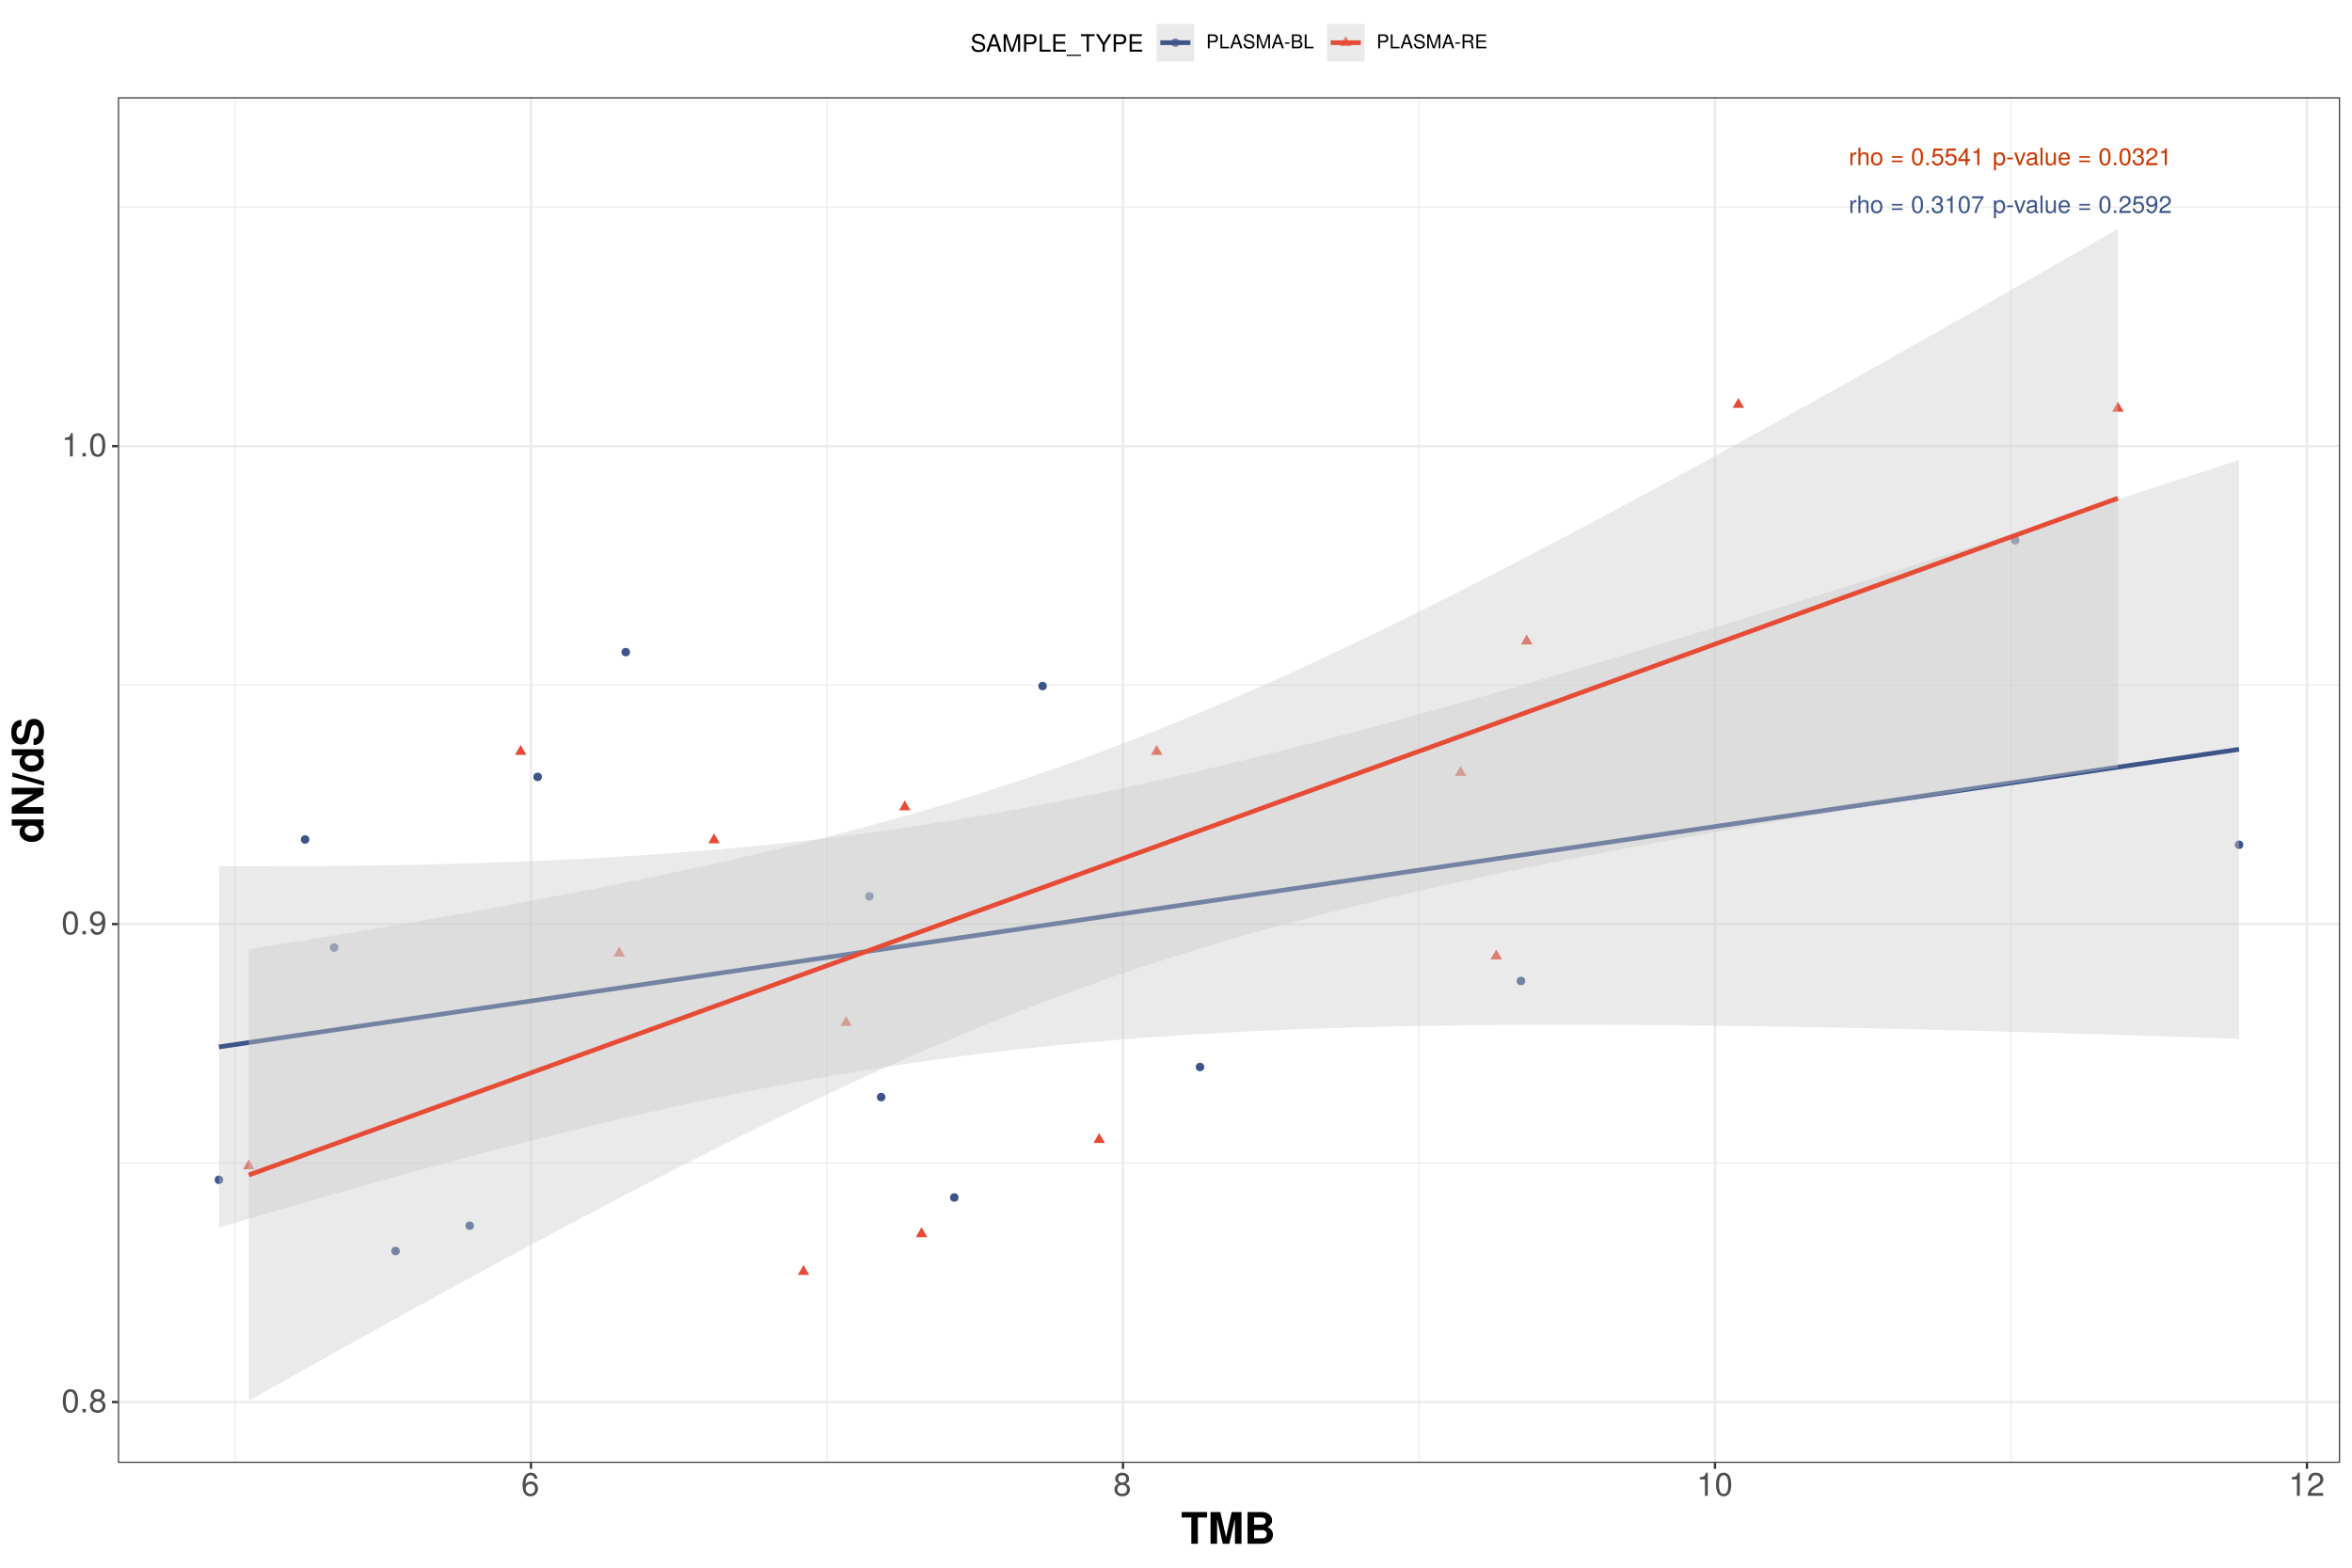 <?xml version="1.0" encoding="UTF-8"?>
<svg xmlns="http://www.w3.org/2000/svg" xmlns:xlink="http://www.w3.org/1999/xlink" width="1080pt" height="720pt" viewBox="0 0 1080 720" version="1.1">
<defs>
<g>
<symbol overflow="visible" id="glyph0-0">
<path style="stroke:none;" d=""/>
</symbol>
<symbol overflow="visible" id="glyph0-1">
<path style="stroke:none;" d="M 3.547 -4.984 L 3.547 -5.922 C 3.391 -5.938 3.312 -5.953 3.188 -5.953 C 2.594 -5.953 2.141 -5.594 1.609 -4.734 L 1.609 -5.781 L 0.766 -5.781 L 0.766 0 L 1.688 0 L 1.688 -3 C 1.688 -4.312 2.125 -4.953 3.547 -4.984 Z M 3.547 -4.984 "/>
</symbol>
<symbol overflow="visible" id="glyph0-2">
<path style="stroke:none;" d="M 5.375 0 L 5.375 -4.375 C 5.375 -5.344 4.672 -5.953 3.547 -5.953 C 2.734 -5.953 2.234 -5.703 1.688 -5 L 1.688 -8.047 L 0.766 -8.047 L 0.766 0 L 1.688 0 L 1.688 -3.188 C 1.688 -4.375 2.312 -5.141 3.266 -5.141 C 3.906 -5.141 4.453 -4.766 4.453 -4.016 L 4.453 0 Z M 5.375 0 "/>
</symbol>
<symbol overflow="visible" id="glyph0-3">
<path style="stroke:none;" d="M 5.641 -2.844 C 5.641 -4.844 4.672 -5.953 3 -5.953 C 1.375 -5.953 0.391 -4.844 0.391 -2.891 C 0.391 -0.953 1.375 0.172 3.016 0.172 C 4.641 0.172 5.641 -0.953 5.641 -2.844 Z M 4.672 -2.859 C 4.672 -1.5 4.031 -0.688 3.016 -0.688 C 1.984 -0.688 1.359 -1.484 1.359 -2.891 C 1.359 -4.281 1.984 -5.109 3.016 -5.109 C 4.047 -5.109 4.672 -4.297 4.672 -2.859 Z M 4.672 -2.859 "/>
</symbol>
<symbol overflow="visible" id="glyph0-4">
<path style="stroke:none;" d=""/>
</symbol>
<symbol overflow="visible" id="glyph0-5">
<path style="stroke:none;" d="M 5.703 -3.391 L 5.703 -4.141 L 0.75 -4.141 L 0.75 -3.391 Z M 5.703 -1.375 L 5.703 -2.125 L 0.75 -2.125 L 0.75 -1.375 Z M 5.703 -1.375 "/>
</symbol>
<symbol overflow="visible" id="glyph0-6">
<path style="stroke:none;" d="M 5.594 -3.766 C 5.594 -6.484 4.734 -7.828 3.031 -7.828 C 1.344 -7.828 0.469 -6.469 0.469 -3.828 C 0.469 -1.188 1.359 0.172 3.031 0.172 C 4.688 0.172 5.594 -1.188 5.594 -3.766 Z M 4.609 -3.859 C 4.609 -1.641 4.094 -0.641 3.016 -0.641 C 1.984 -0.641 1.469 -1.672 1.469 -3.828 C 1.469 -5.969 1.984 -6.969 3.031 -6.969 C 4.094 -6.969 4.609 -5.953 4.609 -3.859 Z M 4.609 -3.859 "/>
</symbol>
<symbol overflow="visible" id="glyph0-7">
<path style="stroke:none;" d="M 2.109 0 L 2.109 -1.156 L 0.969 -1.156 L 0.969 0 Z M 2.109 0 "/>
</symbol>
<symbol overflow="visible" id="glyph0-8">
<path style="stroke:none;" d="M 5.672 -2.594 C 5.672 -4.141 4.641 -5.156 3.141 -5.156 C 2.578 -5.156 2.141 -5.016 1.688 -4.688 L 2 -6.703 L 5.266 -6.703 L 5.266 -7.672 L 1.219 -7.672 L 0.625 -3.562 L 1.531 -3.562 C 1.984 -4.109 2.359 -4.297 2.953 -4.297 C 4.016 -4.297 4.672 -3.625 4.672 -2.469 C 4.672 -1.344 4.016 -0.703 2.953 -0.703 C 2.109 -0.703 1.594 -1.125 1.359 -2.016 L 0.391 -2.016 C 0.703 -0.453 1.594 0.172 2.984 0.172 C 4.562 0.172 5.672 -0.938 5.672 -2.594 Z M 5.672 -2.594 "/>
</symbol>
<symbol overflow="visible" id="glyph0-9">
<path style="stroke:none;" d="M 5.75 -1.875 L 5.75 -2.75 L 4.578 -2.75 L 4.578 -7.828 L 3.859 -7.828 L 0.312 -2.906 L 0.312 -1.875 L 3.609 -1.875 L 3.609 0 L 4.578 0 L 4.578 -1.875 Z M 3.609 -2.75 L 1.156 -2.75 L 3.609 -6.172 Z M 3.609 -2.75 "/>
</symbol>
<symbol overflow="visible" id="glyph0-10">
<path style="stroke:none;" d="M 3.828 0 L 3.828 -7.828 L 3.188 -7.828 C 2.844 -6.625 2.625 -6.469 1.125 -6.281 L 1.125 -5.578 L 2.859 -5.578 L 2.859 0 Z M 3.828 0 "/>
</symbol>
<symbol overflow="visible" id="glyph0-11">
<path style="stroke:none;" d="M 5.781 -2.844 C 5.781 -4.781 4.828 -5.953 3.297 -5.953 C 2.5 -5.953 1.875 -5.594 1.453 -4.922 L 1.453 -5.781 L 0.609 -5.781 L 0.609 2.406 L 1.531 2.406 L 1.531 -0.703 C 2.016 -0.094 2.547 0.172 3.297 0.172 C 4.797 0.172 5.781 -1 5.781 -2.844 Z M 4.812 -2.859 C 4.812 -1.547 4.141 -0.703 3.141 -0.703 C 2.172 -0.703 1.531 -1.484 1.531 -2.844 C 1.531 -4.203 2.172 -5.094 3.141 -5.094 C 4.156 -5.094 4.812 -4.234 4.812 -2.859 Z M 4.812 -2.859 "/>
</symbol>
<symbol overflow="visible" id="glyph0-12">
<path style="stroke:none;" d="M 3.141 -2.656 L 3.141 -3.453 L 0.516 -3.453 L 0.516 -2.656 Z M 3.141 -2.656 "/>
</symbol>
<symbol overflow="visible" id="glyph0-13">
<path style="stroke:none;" d="M 5.375 -5.781 L 4.328 -5.781 L 2.703 -1.094 L 1.156 -5.781 L 0.109 -5.781 L 2.141 0 L 3.141 0 Z M 5.375 -5.781 "/>
</symbol>
<symbol overflow="visible" id="glyph0-14">
<path style="stroke:none;" d="M 5.906 -0.016 L 5.906 -0.719 C 5.812 -0.703 5.766 -0.703 5.719 -0.703 C 5.391 -0.703 5.219 -0.859 5.219 -1.156 L 5.219 -4.375 C 5.219 -5.406 4.469 -5.953 3.031 -5.953 C 1.641 -5.953 0.766 -5.406 0.719 -4.078 L 1.641 -4.078 C 1.719 -4.781 2.141 -5.109 3 -5.109 C 3.828 -5.109 4.297 -4.797 4.297 -4.234 L 4.297 -4 C 4.297 -3.609 4.062 -3.453 3.344 -3.359 C 2.031 -3.188 1.828 -3.141 1.484 -3 C 0.812 -2.734 0.469 -2.203 0.469 -1.5 C 0.469 -0.453 1.188 0.172 2.359 0.172 C 3.109 0.172 3.828 -0.141 4.328 -0.688 C 4.438 -0.25 4.828 0.078 5.281 0.078 C 5.469 0.078 5.609 0.062 5.906 -0.016 Z M 4.297 -2 C 4.297 -1.172 3.453 -0.641 2.562 -0.641 C 1.844 -0.641 1.422 -0.891 1.422 -1.531 C 1.422 -2.125 1.828 -2.391 2.812 -2.547 C 3.797 -2.672 3.984 -2.719 4.297 -2.859 Z M 4.297 -2 "/>
</symbol>
<symbol overflow="visible" id="glyph0-15">
<path style="stroke:none;" d="M 1.672 0 L 1.672 -8.047 L 0.75 -8.047 L 0.75 0 Z M 1.672 0 "/>
</symbol>
<symbol overflow="visible" id="glyph0-16">
<path style="stroke:none;" d="M 5.328 0 L 5.328 -5.781 L 4.406 -5.781 L 4.406 -2.594 C 4.406 -1.406 3.797 -0.641 2.828 -0.641 C 2.094 -0.641 1.641 -1.078 1.641 -1.781 L 1.641 -5.781 L 0.719 -5.781 L 0.719 -1.406 C 0.719 -0.453 1.438 0.172 2.562 0.172 C 3.406 0.172 3.953 -0.125 4.5 -0.891 L 4.5 0 Z M 5.328 0 "/>
</symbol>
<symbol overflow="visible" id="glyph0-17">
<path style="stroke:none;" d="M 5.672 -2.625 C 5.672 -3.469 5.594 -4 5.438 -4.438 C 5.062 -5.375 4.172 -5.953 3.094 -5.953 C 1.484 -5.953 0.438 -4.766 0.438 -2.859 C 0.438 -0.969 1.453 0.172 3.078 0.172 C 4.391 0.172 5.312 -0.578 5.547 -1.75 L 4.625 -1.75 C 4.359 -1 3.844 -0.688 3.109 -0.688 C 2.141 -0.688 1.422 -1.297 1.406 -2.625 Z M 4.688 -3.453 C 4.688 -3.453 4.688 -3.406 4.672 -3.375 L 1.422 -3.375 C 1.5 -4.406 2.156 -5.109 3.078 -5.109 C 3.984 -5.109 4.688 -4.359 4.688 -3.453 Z M 4.688 -3.453 "/>
</symbol>
<symbol overflow="visible" id="glyph0-18">
<path style="stroke:none;" d="M 5.594 -2.281 C 5.594 -3.219 5.203 -3.781 4.266 -4.094 C 5 -4.391 5.359 -4.891 5.359 -5.672 C 5.359 -7.031 4.469 -7.828 2.969 -7.828 C 1.391 -7.828 0.547 -6.969 0.516 -5.297 L 1.484 -5.297 C 1.516 -6.469 1.984 -6.984 2.984 -6.984 C 3.844 -6.984 4.359 -6.469 4.359 -5.641 C 4.359 -4.812 4 -4.469 2.438 -4.469 L 2.438 -3.641 L 2.969 -3.641 C 4.047 -3.641 4.594 -3.141 4.594 -2.266 C 4.594 -1.281 3.984 -0.703 2.969 -0.703 C 1.906 -0.703 1.391 -1.219 1.328 -2.359 L 0.359 -2.359 C 0.469 -0.625 1.344 0.172 2.938 0.172 C 4.547 0.172 5.594 -0.797 5.594 -2.281 Z M 5.594 -2.281 "/>
</symbol>
<symbol overflow="visible" id="glyph0-19">
<path style="stroke:none;" d="M 5.641 -5.531 C 5.641 -6.859 4.625 -7.828 3.141 -7.828 C 1.531 -7.828 0.609 -7.016 0.547 -5.109 L 1.531 -5.109 C 1.609 -6.422 2.141 -6.984 3.109 -6.984 C 3.984 -6.984 4.656 -6.359 4.656 -5.516 C 4.656 -4.891 4.281 -4.359 3.594 -3.969 L 2.578 -3.391 C 0.938 -2.469 0.469 -1.719 0.375 0 L 5.594 0 L 5.594 -0.969 L 1.469 -0.969 C 1.562 -1.609 1.922 -2.016 2.891 -2.578 L 3.984 -3.172 C 5.078 -3.75 5.641 -4.578 5.641 -5.531 Z M 5.641 -5.531 "/>
</symbol>
<symbol overflow="visible" id="glyph0-20">
<path style="stroke:none;" d="M 5.75 -6.844 L 5.75 -7.672 L 0.516 -7.672 L 0.516 -6.703 L 4.734 -6.703 C 3.188 -4.734 2.078 -2.453 1.531 0 L 2.562 0 C 3 -2.531 4.094 -4.891 5.75 -6.844 Z M 5.75 -6.844 "/>
</symbol>
<symbol overflow="visible" id="glyph0-21">
<path style="stroke:none;" d="M 5.625 -4.094 C 5.625 -6.547 4.766 -7.828 2.984 -7.828 C 1.484 -7.828 0.422 -6.766 0.422 -5.234 C 0.422 -3.781 1.406 -2.797 2.828 -2.797 C 3.562 -2.797 4.109 -3.062 4.625 -3.672 C 4.609 -1.75 3.984 -0.703 2.875 -0.703 C 2.188 -0.703 1.719 -1.125 1.562 -1.875 L 0.578 -1.875 C 0.766 -0.594 1.609 0.172 2.812 0.172 C 4.641 0.172 5.625 -1.391 5.625 -4.094 Z M 4.562 -5.266 C 4.562 -4.297 3.891 -3.656 2.938 -3.656 C 2 -3.656 1.406 -4.266 1.406 -5.312 C 1.406 -6.312 2.078 -6.984 2.969 -6.984 C 3.875 -6.984 4.562 -6.281 4.562 -5.266 Z M 4.562 -5.266 "/>
</symbol>
<symbol overflow="visible" id="glyph1-0">
<path style="stroke:none;" d=""/>
</symbol>
<symbol overflow="visible" id="glyph1-1">
<path style="stroke:none;" d="M 7.609 -5.109 C 7.609 -8.812 6.438 -10.641 4.125 -10.641 C 1.828 -10.641 0.641 -8.781 0.641 -5.203 C 0.641 -1.625 1.844 0.219 4.125 0.219 C 6.375 0.219 7.609 -1.625 7.609 -5.109 Z M 6.25 -5.234 C 6.25 -2.219 5.562 -0.875 4.094 -0.875 C 2.703 -0.875 2 -2.281 2 -5.188 C 2 -8.094 2.703 -9.469 4.125 -9.469 C 5.547 -9.469 6.25 -8.078 6.25 -5.234 Z M 6.25 -5.234 "/>
</symbol>
<symbol overflow="visible" id="glyph1-2">
<path style="stroke:none;" d="M 2.859 0 L 2.859 -1.562 L 1.312 -1.562 L 1.312 0 Z M 2.859 0 "/>
</symbol>
<symbol overflow="visible" id="glyph1-3">
<path style="stroke:none;" d="M 7.688 -3 C 7.688 -4.188 7.094 -5.016 5.859 -5.594 C 6.953 -6.25 7.312 -6.797 7.312 -7.797 C 7.312 -9.469 6.016 -10.641 4.125 -10.641 C 2.25 -10.641 0.938 -9.469 0.938 -7.797 C 0.938 -6.812 1.297 -6.266 2.375 -5.594 C 1.156 -5.016 0.562 -4.188 0.562 -3.016 C 0.562 -1.062 2.031 0.219 4.125 0.219 C 6.219 0.219 7.688 -1.062 7.688 -3 Z M 5.969 -7.766 C 5.969 -6.781 5.234 -6.125 4.125 -6.125 C 3.016 -6.125 2.281 -6.781 2.281 -7.781 C 2.281 -8.812 3.016 -9.469 4.125 -9.469 C 5.25 -9.469 5.969 -8.812 5.969 -7.766 Z M 6.344 -2.984 C 6.344 -1.719 5.438 -0.938 4.094 -0.938 C 2.812 -0.938 1.906 -1.734 1.906 -2.984 C 1.906 -4.234 2.812 -5.016 4.125 -5.016 C 5.438 -5.016 6.344 -4.234 6.344 -2.984 Z M 6.344 -2.984 "/>
</symbol>
<symbol overflow="visible" id="glyph1-4">
<path style="stroke:none;" d="M 7.641 -5.562 C 7.641 -8.891 6.484 -10.641 4.047 -10.641 C 2.031 -10.641 0.562 -9.188 0.562 -7.109 C 0.562 -5.125 1.922 -3.797 3.844 -3.797 C 4.844 -3.797 5.578 -4.156 6.266 -4.984 C 6.25 -2.391 5.422 -0.938 3.906 -0.938 C 2.969 -0.938 2.328 -1.531 2.109 -2.547 L 0.797 -2.547 C 1.047 -0.812 2.188 0.219 3.812 0.219 C 6.297 0.219 7.641 -1.891 7.641 -5.562 Z M 6.188 -7.141 C 6.188 -5.828 5.281 -4.969 3.984 -4.969 C 2.719 -4.969 1.922 -5.797 1.922 -7.219 C 1.922 -8.562 2.812 -9.484 4.031 -9.484 C 5.266 -9.484 6.188 -8.516 6.188 -7.141 Z M 6.188 -7.141 "/>
</symbol>
<symbol overflow="visible" id="glyph1-5">
<path style="stroke:none;" d="M 5.203 0 L 5.203 -10.641 L 4.328 -10.641 C 3.875 -9 3.562 -8.781 1.531 -8.516 L 1.531 -7.578 L 3.891 -7.578 L 3.891 0 Z M 5.203 0 "/>
</symbol>
<symbol overflow="visible" id="glyph1-6">
<path style="stroke:none;" d="M 7.688 -3.297 C 7.688 -5.281 6.344 -6.609 4.438 -6.609 C 3.391 -6.609 2.562 -6.203 2 -5.438 C 2.016 -8.031 2.844 -9.469 4.359 -9.469 C 5.297 -9.469 5.938 -8.875 6.156 -7.859 L 7.469 -7.859 C 7.219 -9.594 6.078 -10.641 4.453 -10.641 C 1.984 -10.641 0.641 -8.547 0.641 -4.844 C 0.641 -1.531 1.781 0.219 4.219 0.219 C 6.234 0.219 7.688 -1.219 7.688 -3.297 Z M 6.344 -3.188 C 6.344 -1.859 5.438 -0.938 4.234 -0.938 C 3 -0.938 2.062 -1.906 2.062 -3.266 C 2.062 -4.594 2.969 -5.438 4.281 -5.438 C 5.547 -5.438 6.344 -4.625 6.344 -3.188 Z M 6.344 -3.188 "/>
</symbol>
<symbol overflow="visible" id="glyph1-7">
<path style="stroke:none;" d="M 7.672 -7.516 C 7.672 -9.312 6.266 -10.641 4.266 -10.641 C 2.078 -10.641 0.828 -9.531 0.75 -6.938 L 2.062 -6.938 C 2.172 -8.734 2.906 -9.484 4.219 -9.484 C 5.422 -9.484 6.312 -8.625 6.312 -7.484 C 6.312 -6.641 5.812 -5.922 4.875 -5.391 L 3.5 -4.609 C 1.281 -3.344 0.625 -2.344 0.516 0 L 7.594 0 L 7.594 -1.312 L 2 -1.312 C 2.125 -2.172 2.609 -2.734 3.922 -3.5 L 5.422 -4.312 C 6.906 -5.094 7.672 -6.203 7.672 -7.516 Z M 7.672 -7.516 "/>
</symbol>
<symbol overflow="visible" id="glyph2-0">
<path style="stroke:none;" d=""/>
</symbol>
<symbol overflow="visible" id="glyph2-1">
<path style="stroke:none;" d="M 11.953 -12.078 L 11.953 -14.578 L 0.281 -14.578 L 0.281 -12.078 L 4.703 -12.078 L 4.703 0 L 7.703 0 L 7.703 -12.078 Z M 11.953 -12.078 "/>
</symbol>
<symbol overflow="visible" id="glyph2-2">
<path style="stroke:none;" d="M 15.516 0 L 15.516 -14.578 L 11 -14.578 L 8.438 -2.984 L 5.797 -14.578 L 1.312 -14.578 L 1.312 0 L 4.312 0 L 4.312 -11.359 L 6.938 0 L 9.938 0 L 12.516 -11.359 L 12.516 0 Z M 15.516 0 "/>
</symbol>
<symbol overflow="visible" id="glyph2-3">
<path style="stroke:none;" d="M 13.312 -4.203 C 13.312 -5.641 12.547 -6.781 10.906 -7.734 C 12.344 -8.656 12.906 -9.5 12.906 -10.734 C 12.906 -12.797 11.188 -14.578 8.141 -14.578 L 1.641 -14.578 L 1.641 0 L 8.203 0 C 11.594 0 13.312 -1.797 13.312 -4.203 Z M 10.016 -10.422 C 10.016 -9.359 9.281 -8.781 7.906 -8.781 L 4.641 -8.781 L 4.641 -12.078 L 7.906 -12.078 C 9.281 -12.078 10.016 -11.5 10.016 -10.422 Z M 10.438 -4.375 C 10.438 -3.156 9.688 -2.5 8.219 -2.5 L 4.641 -2.5 L 4.641 -6.281 L 8.219 -6.281 C 9.688 -6.281 10.438 -5.625 10.438 -4.375 Z M 10.438 -4.375 "/>
</symbol>
<symbol overflow="visible" id="glyph3-0">
<path style="stroke:none;" d=""/>
</symbol>
<symbol overflow="visible" id="glyph3-1">
<path style="stroke:none;" d="M 0 -10.906 L -14.578 -10.906 L -14.578 -8.094 L -9.406 -8.094 C -10.484 -7.406 -10.984 -6.453 -10.984 -5.125 C -10.984 -2.547 -8.641 -0.578 -5.375 -0.578 C -2.312 -0.578 0.188 -2.266 0.188 -5.125 C 0.188 -6.453 -0.312 -7.406 -1.234 -8.094 L 0 -8.094 Z M -5.344 -8.094 C -3.375 -8.094 -2.156 -7.141 -2.156 -5.734 C -2.156 -4.344 -3.406 -3.375 -5.375 -3.375 C -7.375 -3.375 -8.641 -4.344 -8.641 -5.734 C -8.641 -7.156 -7.406 -8.094 -5.344 -8.094 Z M -5.344 -8.094 "/>
</symbol>
<symbol overflow="visible" id="glyph3-2">
<path style="stroke:none;" d="M 0 -13.219 L -14.578 -13.219 L -14.578 -10.219 L -4.656 -10.219 L -14.578 -4.438 L -14.578 -1.359 L 0 -1.359 L 0 -4.359 L -10.078 -4.359 L 0 -10.219 Z M 0 -13.219 "/>
</symbol>
<symbol overflow="visible" id="glyph3-3">
<path style="stroke:none;" d="M -14.281 -5.812 L -14.281 -3.875 L 0.281 0.234 L 0.281 -1.703 Z M -14.281 -5.812 "/>
</symbol>
<symbol overflow="visible" id="glyph3-4">
<path style="stroke:none;" d="M -4.375 -12.656 C -6.688 -12.656 -7.766 -11.5 -8.281 -8.797 L -8.719 -6.516 C -9.141 -4.375 -9.562 -3.766 -10.625 -3.766 C -11.719 -3.766 -12.422 -4.734 -12.422 -6.281 C -12.422 -8.188 -11.625 -9.344 -10.141 -9.344 L -10.141 -12.141 C -13.219 -12.141 -14.812 -9.984 -14.812 -6.422 C -14.812 -2.922 -13.188 -0.906 -10.344 -0.906 C -8.062 -0.906 -7 -2.047 -6.422 -5 L -6.016 -7.047 C -5.625 -9.047 -5.203 -9.781 -4.016 -9.781 C -2.797 -9.781 -2.156 -8.656 -2.156 -6.844 C -2.156 -4.797 -3.016 -3.562 -4.578 -3.562 L -4.578 -0.641 C -1.453 -0.641 0.234 -2.953 0.234 -6.688 C 0.234 -10.438 -1.422 -12.656 -4.375 -12.656 Z M -4.375 -12.656 "/>
</symbol>
<symbol overflow="visible" id="glyph4-0">
<path style="stroke:none;" d=""/>
</symbol>
<symbol overflow="visible" id="glyph4-1">
<path style="stroke:none;" d="M 6.828 -2.203 C 6.828 -3.188 6.219 -3.922 5.125 -4.219 L 3.109 -4.75 C 2.141 -5 1.797 -5.328 1.797 -5.938 C 1.797 -6.75 2.516 -7.359 3.594 -7.359 C 4.859 -7.359 5.594 -6.781 5.594 -5.734 L 6.562 -5.734 C 6.562 -7.297 5.469 -8.219 3.625 -8.219 C 1.859 -8.219 0.766 -7.25 0.766 -5.797 C 0.766 -4.812 1.281 -4.203 2.344 -3.922 L 4.328 -3.406 C 5.344 -3.141 5.812 -2.734 5.812 -2.094 C 5.812 -1.219 5.141 -0.703 3.766 -0.703 C 2.25 -0.703 1.5 -1.469 1.5 -2.609 L 0.531 -2.609 C 0.531 -0.719 1.797 0.203 3.703 0.203 C 5.734 0.203 6.828 -0.766 6.828 -2.203 Z M 6.828 -2.203 "/>
</symbol>
<symbol overflow="visible" id="glyph4-2">
<path style="stroke:none;" d="M 7.188 0 L 4.359 -8.016 L 3.047 -8.016 L 0.188 0 L 1.281 0 L 2.125 -2.406 L 5.219 -2.406 L 6.031 0 Z M 4.922 -3.266 L 2.375 -3.266 L 3.703 -6.922 Z M 4.922 -3.266 "/>
</symbol>
<symbol overflow="visible" id="glyph4-3">
<path style="stroke:none;" d="M 8.375 0 L 8.375 -8.016 L 6.953 -8.016 L 4.625 -1.031 L 2.25 -8.016 L 0.828 -8.016 L 0.828 0 L 1.797 0 L 1.797 -6.719 L 4.062 0 L 5.141 0 L 7.406 -6.719 L 7.406 0 Z M 8.375 0 "/>
</symbol>
<symbol overflow="visible" id="glyph4-4">
<path style="stroke:none;" d="M 6.781 -5.672 C 6.781 -7.172 5.891 -8.016 4.312 -8.016 L 1 -8.016 L 1 0 L 2.031 0 L 2.031 -3.406 L 4.547 -3.406 C 5.859 -3.406 6.781 -4.328 6.781 -5.672 Z M 5.719 -5.703 C 5.719 -4.828 5.141 -4.297 4.156 -4.297 L 2.031 -4.297 L 2.031 -7.109 L 4.156 -7.109 C 5.141 -7.109 5.719 -6.594 5.719 -5.703 Z M 5.719 -5.703 "/>
</symbol>
<symbol overflow="visible" id="glyph4-5">
<path style="stroke:none;" d="M 5.859 0 L 5.859 -0.906 L 1.906 -0.906 L 1.906 -8.016 L 0.875 -8.016 L 0.875 0 Z M 5.859 0 "/>
</symbol>
<symbol overflow="visible" id="glyph4-6">
<path style="stroke:none;" d="M 6.75 0 L 6.75 -0.906 L 2.016 -0.906 L 2.016 -3.656 L 6.375 -3.656 L 6.375 -4.547 L 2.016 -4.547 L 2.016 -7.109 L 6.547 -7.109 L 6.547 -8.016 L 0.984 -8.016 L 0.984 0 Z M 6.75 0 "/>
</symbol>
<symbol overflow="visible" id="glyph4-7">
<path style="stroke:none;" d="M 6.359 1.953 L 6.359 1.391 L -0.234 1.391 L -0.234 1.953 Z M 6.359 1.953 "/>
</symbol>
<symbol overflow="visible" id="glyph4-8">
<path style="stroke:none;" d="M 6.516 -7.109 L 6.516 -8.016 L 0.234 -8.016 L 0.234 -7.109 L 2.875 -7.109 L 2.875 0 L 3.891 0 L 3.891 -7.109 Z M 6.516 -7.109 "/>
</symbol>
<symbol overflow="visible" id="glyph4-9">
<path style="stroke:none;" d="M 7.266 -8.016 L 6.047 -8.016 L 3.766 -4.109 L 1.406 -8.016 L 0.141 -8.016 L 3.234 -3.141 L 3.234 0 L 4.25 0 L 4.25 -3.141 Z M 7.266 -8.016 "/>
</symbol>
<symbol overflow="visible" id="glyph5-0">
<path style="stroke:none;" d=""/>
</symbol>
<symbol overflow="visible" id="glyph5-1">
<path style="stroke:none;" d="M 5.422 -4.531 C 5.422 -5.734 4.719 -6.406 3.453 -6.406 L 0.797 -6.406 L 0.797 0 L 1.625 0 L 1.625 -2.719 L 3.641 -2.719 C 4.688 -2.719 5.422 -3.469 5.422 -4.531 Z M 4.578 -4.562 C 4.578 -3.859 4.109 -3.438 3.328 -3.438 L 1.625 -3.438 L 1.625 -5.688 L 3.328 -5.688 C 4.109 -5.688 4.578 -5.266 4.578 -4.562 Z M 4.578 -4.562 "/>
</symbol>
<symbol overflow="visible" id="glyph5-2">
<path style="stroke:none;" d="M 4.688 0 L 4.688 -0.719 L 1.516 -0.719 L 1.516 -6.406 L 0.703 -6.406 L 0.703 0 Z M 4.688 0 "/>
</symbol>
<symbol overflow="visible" id="glyph5-3">
<path style="stroke:none;" d="M 5.75 0 L 3.5 -6.406 L 2.438 -6.406 L 0.156 0 L 1.016 0 L 1.703 -1.922 L 4.172 -1.922 L 4.828 0 Z M 3.938 -2.609 L 1.906 -2.609 L 2.953 -5.531 Z M 3.938 -2.609 "/>
</symbol>
<symbol overflow="visible" id="glyph5-4">
<path style="stroke:none;" d="M 5.469 -1.766 C 5.469 -2.547 4.969 -3.125 4.094 -3.375 L 2.484 -3.797 C 1.719 -4 1.438 -4.25 1.438 -4.75 C 1.438 -5.406 2 -5.891 2.875 -5.891 C 3.891 -5.891 4.469 -5.422 4.469 -4.578 L 5.25 -4.578 C 5.25 -5.844 4.375 -6.578 2.891 -6.578 C 1.484 -6.578 0.609 -5.797 0.609 -4.641 C 0.609 -3.859 1.031 -3.359 1.875 -3.141 L 3.469 -2.719 C 4.281 -2.5 4.641 -2.188 4.641 -1.688 C 4.641 -0.969 4.109 -0.562 3.016 -0.562 C 1.797 -0.562 1.203 -1.172 1.203 -2.078 L 0.422 -2.078 C 0.422 -0.578 1.438 0.156 2.953 0.156 C 4.578 0.156 5.469 -0.609 5.469 -1.766 Z M 5.469 -1.766 "/>
</symbol>
<symbol overflow="visible" id="glyph5-5">
<path style="stroke:none;" d="M 6.688 0 L 6.688 -6.406 L 5.562 -6.406 L 3.688 -0.828 L 1.797 -6.406 L 0.656 -6.406 L 0.656 0 L 1.438 0 L 1.438 -5.375 L 3.25 0 L 4.109 0 L 5.922 -5.375 L 5.922 0 Z M 6.688 0 "/>
</symbol>
<symbol overflow="visible" id="glyph5-6">
<path style="stroke:none;" d="M 2.5 -2.109 L 2.5 -2.75 L 0.406 -2.75 L 0.406 -2.109 Z M 2.5 -2.109 "/>
</symbol>
<symbol overflow="visible" id="glyph5-7">
<path style="stroke:none;" d="M 5.484 -1.828 C 5.484 -2.609 5.125 -3.062 4.312 -3.391 C 4.891 -3.656 5.203 -4.141 5.203 -4.781 C 5.203 -5.719 4.516 -6.406 3.297 -6.406 L 0.688 -6.406 L 0.688 0 L 3.594 0 C 4.734 0 5.484 -0.781 5.484 -1.828 Z M 4.375 -4.672 C 4.375 -4.016 4 -3.656 3.094 -3.656 L 1.516 -3.656 L 1.516 -5.688 L 3.094 -5.688 C 4 -5.688 4.375 -5.328 4.375 -4.672 Z M 4.656 -1.828 C 4.656 -1.203 4.281 -0.719 3.516 -0.719 L 1.516 -0.719 L 1.516 -2.922 L 3.516 -2.922 C 4.281 -2.922 4.656 -2.453 4.656 -1.828 Z M 4.656 -1.828 "/>
</symbol>
<symbol overflow="visible" id="glyph5-8">
<path style="stroke:none;" d="M 5.969 0 L 5.969 -0.203 C 5.672 -0.406 5.594 -0.641 5.594 -1.5 C 5.562 -2.547 5.406 -2.875 4.719 -3.172 C 5.438 -3.516 5.734 -3.969 5.734 -4.703 C 5.734 -5.812 5.031 -6.406 3.781 -6.406 L 0.812 -6.406 L 0.812 0 L 1.641 0 L 1.641 -2.766 L 3.75 -2.766 C 4.469 -2.766 4.812 -2.406 4.797 -1.625 L 4.797 -1.047 C 4.781 -0.656 4.859 -0.266 4.984 0 Z M 4.875 -4.578 C 4.875 -3.828 4.484 -3.484 3.609 -3.484 L 1.641 -3.484 L 1.641 -5.688 L 3.609 -5.688 C 4.531 -5.688 4.875 -5.297 4.875 -4.578 Z M 4.875 -4.578 "/>
</symbol>
<symbol overflow="visible" id="glyph5-9">
<path style="stroke:none;" d="M 5.391 0 L 5.391 -0.719 L 1.609 -0.719 L 1.609 -2.922 L 5.109 -2.922 L 5.109 -3.641 L 1.609 -3.641 L 1.609 -5.688 L 5.234 -5.688 L 5.234 -6.406 L 0.797 -6.406 L 0.797 0 Z M 5.391 0 "/>
</symbol>
</g>
<clipPath id="clip1">
  <path d="M 54.152 44.676 L 1074.523 44.676 L 1074.523 671.848 L 54.152 671.848 Z M 54.152 44.676 "/>
</clipPath>
<clipPath id="clip2">
  <path d="M 54.152 533 L 1074.523 533 L 1074.523 535 L 54.152 535 Z M 54.152 533 "/>
</clipPath>
<clipPath id="clip3">
  <path d="M 54.152 314 L 1074.523 314 L 1074.523 315 L 54.152 315 Z M 54.152 314 "/>
</clipPath>
<clipPath id="clip4">
  <path d="M 54.152 94 L 1074.523 94 L 1074.523 96 L 54.152 96 Z M 54.152 94 "/>
</clipPath>
<clipPath id="clip5">
  <path d="M 107 44.676 L 109 44.676 L 109 671.848 L 107 671.848 Z M 107 44.676 "/>
</clipPath>
<clipPath id="clip6">
  <path d="M 379 44.676 L 381 44.676 L 381 671.848 L 379 671.848 Z M 379 44.676 "/>
</clipPath>
<clipPath id="clip7">
  <path d="M 651 44.676 L 652 44.676 L 652 671.848 L 651 671.848 Z M 651 44.676 "/>
</clipPath>
<clipPath id="clip8">
  <path d="M 923 44.676 L 924 44.676 L 924 671.848 L 923 671.848 Z M 923 44.676 "/>
</clipPath>
<clipPath id="clip9">
  <path d="M 54.152 643 L 1074.523 643 L 1074.523 645 L 54.152 645 Z M 54.152 643 "/>
</clipPath>
<clipPath id="clip10">
  <path d="M 54.152 423 L 1074.523 423 L 1074.523 425 L 54.152 425 Z M 54.152 423 "/>
</clipPath>
<clipPath id="clip11">
  <path d="M 54.152 204 L 1074.523 204 L 1074.523 206 L 54.152 206 Z M 54.152 204 "/>
</clipPath>
<clipPath id="clip12">
  <path d="M 243 44.676 L 245 44.676 L 245 671.848 L 243 671.848 Z M 243 44.676 "/>
</clipPath>
<clipPath id="clip13">
  <path d="M 515 44.676 L 517 44.676 L 517 671.848 L 515 671.848 Z M 515 44.676 "/>
</clipPath>
<clipPath id="clip14">
  <path d="M 786 44.676 L 789 44.676 L 789 671.848 L 786 671.848 Z M 786 44.676 "/>
</clipPath>
<clipPath id="clip15">
  <path d="M 1058 44.676 L 1060 44.676 L 1060 671.848 L 1058 671.848 Z M 1058 44.676 "/>
</clipPath>
<clipPath id="clip16">
  <path d="M 54.152 44.676 L 1074.523 44.676 L 1074.523 671.848 L 54.152 671.848 Z M 54.152 44.676 "/>
</clipPath>
</defs>
<g id="surface154">
<rect x="0" y="0" width="1080" height="720" style="fill:rgb(100%,100%,100%);fill-opacity:1;stroke:none;"/>
<rect x="0" y="0" width="1080" height="720" style="fill:rgb(100%,100%,100%);fill-opacity:1;stroke:none;"/>
<path style="fill:none;stroke-width:1.067;stroke-linecap:round;stroke-linejoin:round;stroke:rgb(100%,100%,100%);stroke-opacity:1;stroke-miterlimit:10;" d="M 0 720 L 1080 720 L 1080 0 L 0 0 Z M 0 720 "/>
<g clip-path="url(#clip1)" clip-rule="nonzero">
<path style=" stroke:none;fill-rule:nonzero;fill:rgb(100%,100%,100%);fill-opacity:1;" d="M 54.152 671.848 L 1074.523 671.848 L 1074.523 44.676 L 54.152 44.676 Z M 54.152 671.848 "/>
</g>
<g clip-path="url(#clip2)" clip-rule="nonzero">
<path style="fill:none;stroke-width:0.533;stroke-linecap:butt;stroke-linejoin:round;stroke:rgb(92.157%,92.157%,92.157%);stroke-opacity:1;stroke-miterlimit:10;" d="M 54.152 534.172 L 1074.52 534.172 "/>
</g>
<g clip-path="url(#clip3)" clip-rule="nonzero">
<path style="fill:none;stroke-width:0.533;stroke-linecap:butt;stroke-linejoin:round;stroke:rgb(92.157%,92.157%,92.157%);stroke-opacity:1;stroke-miterlimit:10;" d="M 54.152 314.656 L 1074.52 314.656 "/>
</g>
<g clip-path="url(#clip4)" clip-rule="nonzero">
<path style="fill:none;stroke-width:0.533;stroke-linecap:butt;stroke-linejoin:round;stroke:rgb(92.157%,92.157%,92.157%);stroke-opacity:1;stroke-miterlimit:10;" d="M 54.152 95.137 L 1074.52 95.137 "/>
</g>
<g clip-path="url(#clip5)" clip-rule="nonzero">
<path style="fill:none;stroke-width:0.533;stroke-linecap:butt;stroke-linejoin:round;stroke:rgb(92.157%,92.157%,92.157%);stroke-opacity:1;stroke-miterlimit:10;" d="M 107.914 671.848 L 107.914 44.676 "/>
</g>
<g clip-path="url(#clip6)" clip-rule="nonzero">
<path style="fill:none;stroke-width:0.533;stroke-linecap:butt;stroke-linejoin:round;stroke:rgb(92.157%,92.157%,92.157%);stroke-opacity:1;stroke-miterlimit:10;" d="M 379.742 671.848 L 379.742 44.676 "/>
</g>
<g clip-path="url(#clip7)" clip-rule="nonzero">
<path style="fill:none;stroke-width:0.533;stroke-linecap:butt;stroke-linejoin:round;stroke:rgb(92.157%,92.157%,92.157%);stroke-opacity:1;stroke-miterlimit:10;" d="M 651.574 671.848 L 651.574 44.676 "/>
</g>
<g clip-path="url(#clip8)" clip-rule="nonzero">
<path style="fill:none;stroke-width:0.533;stroke-linecap:butt;stroke-linejoin:round;stroke:rgb(92.157%,92.157%,92.157%);stroke-opacity:1;stroke-miterlimit:10;" d="M 923.406 671.848 L 923.406 44.676 "/>
</g>
<g clip-path="url(#clip9)" clip-rule="nonzero">
<path style="fill:none;stroke-width:1.067;stroke-linecap:butt;stroke-linejoin:round;stroke:rgb(92.157%,92.157%,92.157%);stroke-opacity:1;stroke-miterlimit:10;" d="M 54.152 643.934 L 1074.52 643.934 "/>
</g>
<g clip-path="url(#clip10)" clip-rule="nonzero">
<path style="fill:none;stroke-width:1.067;stroke-linecap:butt;stroke-linejoin:round;stroke:rgb(92.157%,92.157%,92.157%);stroke-opacity:1;stroke-miterlimit:10;" d="M 54.152 424.414 L 1074.52 424.414 "/>
</g>
<g clip-path="url(#clip11)" clip-rule="nonzero">
<path style="fill:none;stroke-width:1.067;stroke-linecap:butt;stroke-linejoin:round;stroke:rgb(92.157%,92.157%,92.157%);stroke-opacity:1;stroke-miterlimit:10;" d="M 54.152 204.895 L 1074.52 204.895 "/>
</g>
<g clip-path="url(#clip12)" clip-rule="nonzero">
<path style="fill:none;stroke-width:1.067;stroke-linecap:butt;stroke-linejoin:round;stroke:rgb(92.157%,92.157%,92.157%);stroke-opacity:1;stroke-miterlimit:10;" d="M 243.828 671.848 L 243.828 44.676 "/>
</g>
<g clip-path="url(#clip13)" clip-rule="nonzero">
<path style="fill:none;stroke-width:1.067;stroke-linecap:butt;stroke-linejoin:round;stroke:rgb(92.157%,92.157%,92.157%);stroke-opacity:1;stroke-miterlimit:10;" d="M 515.66 671.848 L 515.66 44.676 "/>
</g>
<g clip-path="url(#clip14)" clip-rule="nonzero">
<path style="fill:none;stroke-width:1.067;stroke-linecap:butt;stroke-linejoin:round;stroke:rgb(92.157%,92.157%,92.157%);stroke-opacity:1;stroke-miterlimit:10;" d="M 787.492 671.848 L 787.492 44.676 "/>
</g>
<g clip-path="url(#clip15)" clip-rule="nonzero">
<path style="fill:none;stroke-width:1.067;stroke-linecap:butt;stroke-linejoin:round;stroke:rgb(92.157%,92.157%,92.157%);stroke-opacity:1;stroke-miterlimit:10;" d="M 1059.32 671.848 L 1059.32 44.676 "/>
</g>
<path style=" stroke:none;fill-rule:nonzero;fill:rgb(23.529%,32.941%,53.333%);fill-opacity:1;" d="M 289.301 299.508 C 289.301 302.113 285.391 302.113 285.391 299.508 C 285.391 296.902 289.301 296.902 289.301 299.508 "/>
<path style=" stroke:none;fill-rule:nonzero;fill:rgb(23.529%,32.941%,53.333%);fill-opacity:1;" d="M 552.988 490.051 C 552.988 492.656 549.078 492.656 549.078 490.051 C 549.078 487.445 552.988 487.445 552.988 490.051 "/>
<path style=" stroke:none;fill-rule:nonzero;fill:rgb(23.529%,32.941%,53.333%);fill-opacity:1;" d="M 102.484 541.855 C 102.484 544.461 98.578 544.461 98.578 541.855 C 98.578 539.25 102.484 539.25 102.484 541.855 "/>
<path style=" stroke:none;fill-rule:nonzero;fill:rgb(23.529%,32.941%,53.333%);fill-opacity:1;" d="M 440.148 549.977 C 440.148 552.586 436.238 552.586 436.238 549.977 C 436.238 547.371 440.148 547.371 440.148 549.977 "/>
<path style=" stroke:none;fill-rule:nonzero;fill:rgb(23.529%,32.941%,53.333%);fill-opacity:1;" d="M 142.051 385.559 C 142.051 388.164 138.141 388.164 138.141 385.559 C 138.141 382.953 142.051 382.953 142.051 385.559 "/>
<path style=" stroke:none;fill-rule:nonzero;fill:rgb(23.529%,32.941%,53.333%);fill-opacity:1;" d="M 480.695 315.094 C 480.695 317.699 476.785 317.699 476.785 315.094 C 476.785 312.488 480.695 312.488 480.695 315.094 "/>
<path style=" stroke:none;fill-rule:nonzero;fill:rgb(23.529%,32.941%,53.333%);fill-opacity:1;" d="M 401.18 411.684 C 401.18 414.289 397.27 414.289 397.27 411.684 C 397.27 409.074 401.18 409.074 401.18 411.684 "/>
<path style=" stroke:none;fill-rule:nonzero;fill:rgb(23.529%,32.941%,53.333%);fill-opacity:1;" d="M 183.582 574.562 C 183.582 577.172 179.676 577.172 179.676 574.562 C 179.676 571.957 183.582 571.957 183.582 574.562 "/>
<path style=" stroke:none;fill-rule:nonzero;fill:rgb(23.529%,32.941%,53.333%);fill-opacity:1;" d="M 217.633 562.93 C 217.633 565.535 213.723 565.535 213.723 562.93 C 213.723 560.324 217.633 560.324 217.633 562.93 "/>
<path style=" stroke:none;fill-rule:nonzero;fill:rgb(23.529%,32.941%,53.333%);fill-opacity:1;" d="M 248.836 356.801 C 248.836 359.41 244.926 359.41 244.926 356.801 C 244.926 354.195 248.836 354.195 248.836 356.801 "/>
<path style=" stroke:none;fill-rule:nonzero;fill:rgb(23.529%,32.941%,53.333%);fill-opacity:1;" d="M 155.375 435.172 C 155.375 437.777 151.465 437.777 151.465 435.172 C 151.465 432.562 155.375 432.562 155.375 435.172 "/>
<path style=" stroke:none;fill-rule:nonzero;fill:rgb(23.529%,32.941%,53.333%);fill-opacity:1;" d="M 406.559 503.879 C 406.559 506.484 402.652 506.484 402.652 503.879 C 402.652 501.273 406.559 501.273 406.559 503.879 "/>
<path style=" stroke:none;fill-rule:nonzero;fill:rgb(23.529%,32.941%,53.333%);fill-opacity:1;" d="M 700.355 450.535 C 700.355 453.145 696.445 453.145 696.445 450.535 C 696.445 447.93 700.355 447.93 700.355 450.535 "/>
<path style=" stroke:none;fill-rule:nonzero;fill:rgb(23.529%,32.941%,53.333%);fill-opacity:1;" d="M 1030.094 387.973 C 1030.094 390.582 1026.184 390.582 1026.184 387.973 C 1026.184 385.367 1030.094 385.367 1030.094 387.973 "/>
<path style=" stroke:none;fill-rule:nonzero;fill:rgb(23.529%,32.941%,53.333%);fill-opacity:1;" d="M 927.289 248.141 C 927.289 250.746 923.379 250.746 923.379 248.141 C 923.379 245.535 927.289 245.535 927.289 248.141 "/>
<path style=" stroke:none;fill-rule:nonzero;fill:rgb(90.196%,29.412%,20.784%);fill-opacity:1;" d="M 701.039 291.418 L 703.672 295.98 L 698.406 295.98 Z M 701.039 291.418 "/>
<path style=" stroke:none;fill-rule:nonzero;fill:rgb(90.196%,29.412%,20.784%);fill-opacity:1;" d="M 239.094 342.129 L 241.727 346.688 L 236.461 346.688 Z M 239.094 342.129 "/>
<path style=" stroke:none;fill-rule:nonzero;fill:rgb(90.196%,29.412%,20.784%);fill-opacity:1;" d="M 504.719 520.375 L 507.352 524.938 L 502.086 524.938 Z M 504.719 520.375 "/>
<path style=" stroke:none;fill-rule:nonzero;fill:rgb(90.196%,29.412%,20.784%);fill-opacity:1;" d="M 415.457 367.594 L 418.09 372.152 L 412.824 372.152 Z M 415.457 367.594 "/>
<path style=" stroke:none;fill-rule:nonzero;fill:rgb(90.196%,29.412%,20.784%);fill-opacity:1;" d="M 327.875 382.738 L 330.508 387.297 L 325.242 387.297 Z M 327.875 382.738 "/>
<path style=" stroke:none;fill-rule:nonzero;fill:rgb(90.196%,29.412%,20.784%);fill-opacity:1;" d="M 531.125 342.129 L 533.758 346.688 L 528.492 346.688 Z M 531.125 342.129 "/>
<path style=" stroke:none;fill-rule:nonzero;fill:rgb(90.196%,29.412%,20.784%);fill-opacity:1;" d="M 114.246 532.449 L 116.879 537.012 L 111.613 537.012 Z M 114.246 532.449 "/>
<path style=" stroke:none;fill-rule:nonzero;fill:rgb(90.196%,29.412%,20.784%);fill-opacity:1;" d="M 368.957 580.965 L 371.59 585.523 L 366.324 585.523 Z M 368.957 580.965 "/>
<path style=" stroke:none;fill-rule:nonzero;fill:rgb(90.196%,29.412%,20.784%);fill-opacity:1;" d="M 284.352 434.766 L 286.984 439.324 L 281.719 439.324 Z M 284.352 434.766 "/>
<path style=" stroke:none;fill-rule:nonzero;fill:rgb(90.196%,29.412%,20.784%);fill-opacity:1;" d="M 670.668 351.785 L 673.301 356.348 L 668.035 356.348 Z M 670.668 351.785 "/>
<path style=" stroke:none;fill-rule:nonzero;fill:rgb(90.196%,29.412%,20.784%);fill-opacity:1;" d="M 388.523 466.594 L 391.156 471.156 L 385.891 471.156 Z M 388.523 466.594 "/>
<path style=" stroke:none;fill-rule:nonzero;fill:rgb(90.196%,29.412%,20.784%);fill-opacity:1;" d="M 423.156 563.621 L 425.789 568.184 L 420.523 568.184 Z M 423.156 563.621 "/>
<path style=" stroke:none;fill-rule:nonzero;fill:rgb(90.196%,29.412%,20.784%);fill-opacity:1;" d="M 687.062 436.082 L 689.695 440.641 L 684.43 440.641 Z M 687.062 436.082 "/>
<path style=" stroke:none;fill-rule:nonzero;fill:rgb(90.196%,29.412%,20.784%);fill-opacity:1;" d="M 972.496 184.516 L 975.129 189.074 L 969.863 189.074 Z M 972.496 184.516 "/>
<path style=" stroke:none;fill-rule:nonzero;fill:rgb(90.196%,29.412%,20.784%);fill-opacity:1;" d="M 798.238 182.758 L 800.871 187.316 L 795.605 187.316 Z M 798.238 182.758 "/>
<path style=" stroke:none;fill-rule:nonzero;fill:rgb(80%,80%,80%);fill-opacity:0.4;" d="M 100.531 397.863 L 112.273 397.879 L 124.016 397.867 L 135.758 397.824 L 147.5 397.746 L 159.242 397.633 L 170.984 397.48 L 182.723 397.285 L 194.465 397.051 L 206.207 396.766 L 217.949 396.43 L 229.691 396.043 L 241.434 395.598 L 253.176 395.094 L 264.918 394.527 L 276.66 393.895 L 288.402 393.191 L 300.145 392.414 L 311.887 391.555 L 323.629 390.617 L 335.367 389.594 L 347.109 388.484 L 358.852 387.281 L 370.594 385.984 L 382.336 384.594 L 394.078 383.105 L 405.82 381.516 L 417.562 379.828 L 429.305 378.039 L 441.047 376.152 L 452.789 374.164 L 464.531 372.082 L 476.27 369.902 L 488.012 367.629 L 499.754 365.266 L 511.496 362.812 L 523.238 360.277 L 534.98 357.66 L 546.723 354.969 L 558.465 352.199 L 570.207 349.363 L 581.949 346.457 L 593.691 343.492 L 605.434 340.465 L 617.176 337.383 L 628.914 334.25 L 640.656 331.066 L 652.398 327.836 L 664.141 324.562 L 675.883 321.25 L 687.625 317.895 L 699.367 314.508 L 711.109 311.086 L 722.852 307.633 L 734.594 304.148 L 746.336 300.637 L 758.078 297.102 L 769.82 293.539 L 781.559 289.957 L 793.301 286.352 L 805.043 282.723 L 816.785 279.078 L 828.527 275.414 L 840.27 271.734 L 852.012 268.039 L 863.754 264.328 L 875.496 260.602 L 887.238 256.863 L 898.98 253.113 L 910.723 249.348 L 922.465 245.574 L 934.203 241.789 L 945.945 237.992 L 957.688 234.188 L 969.43 230.371 L 981.172 226.547 L 992.914 222.719 L 1004.656 218.879 L 1016.398 215.031 L 1028.141 211.176 L 1028.141 477.105 L 1016.398 476.711 L 1004.656 476.324 L 992.914 475.945 L 981.172 475.574 L 969.43 475.211 L 957.688 474.855 L 945.945 474.512 L 934.203 474.176 L 922.465 473.852 L 910.723 473.535 L 898.98 473.23 L 887.238 472.941 L 875.496 472.664 L 863.754 472.398 L 852.012 472.148 L 840.27 471.91 L 828.527 471.691 L 816.785 471.488 L 805.043 471.305 L 793.301 471.137 L 781.559 470.992 L 769.82 470.867 L 758.078 470.766 L 746.336 470.691 L 734.594 470.641 L 722.852 470.617 L 711.109 470.625 L 699.367 470.664 L 687.625 470.734 L 675.883 470.844 L 664.141 470.988 L 652.398 471.176 L 640.656 471.406 L 628.914 471.684 L 617.176 472.008 L 605.434 472.387 L 593.691 472.824 L 581.949 473.316 L 570.207 473.871 L 558.465 474.496 L 546.723 475.188 L 534.98 475.953 L 523.238 476.797 L 511.496 477.723 L 499.754 478.73 L 488.012 479.828 L 476.27 481.016 L 464.531 482.297 L 452.789 483.672 L 441.047 485.145 L 429.305 486.719 L 417.562 488.391 L 405.82 490.16 L 394.078 492.035 L 382.336 494.004 L 370.594 496.074 L 358.852 498.238 L 347.109 500.496 L 335.367 502.844 L 323.629 505.281 L 311.887 507.805 L 300.145 510.41 L 288.402 513.09 L 276.66 515.848 L 264.918 518.672 L 253.176 521.566 L 241.434 524.523 L 229.691 527.539 L 217.949 530.613 L 206.207 533.738 L 194.465 536.914 L 182.723 540.137 L 170.984 543.406 L 159.242 546.711 L 147.5 550.059 L 135.758 553.441 L 124.016 556.859 L 112.273 560.305 L 100.531 563.785 Z M 100.531 397.863 "/>
<path style="fill:none;stroke-width:2.134;stroke-linecap:butt;stroke-linejoin:round;stroke:rgb(23.529%,32.941%,53.333%);stroke-opacity:1;stroke-miterlimit:10;" d="M 100.531 480.824 L 170.984 470.441 L 182.723 468.711 L 194.465 466.98 L 206.207 465.254 L 323.629 447.949 L 335.367 446.219 L 347.109 444.488 L 358.852 442.762 L 464.531 427.188 L 476.27 425.457 L 499.754 421.996 L 511.496 420.27 L 617.176 404.695 L 628.914 402.965 L 652.398 399.504 L 664.141 397.777 L 769.82 382.203 L 781.559 380.473 L 805.043 377.012 L 816.785 375.285 L 922.465 359.711 L 934.203 357.98 L 957.688 354.52 L 969.43 352.793 L 1028.141 344.141 "/>
<path style=" stroke:none;fill-rule:nonzero;fill:rgb(80%,80%,80%);fill-opacity:0.4;" d="M 114.246 435.965 L 125.109 434.219 L 135.973 432.457 L 146.836 430.676 L 157.703 428.875 L 168.566 427.051 L 179.43 425.207 L 190.293 423.34 L 201.156 421.445 L 212.02 419.523 L 222.887 417.574 L 233.75 415.59 L 244.613 413.574 L 255.477 411.52 L 266.34 409.426 L 277.203 407.293 L 288.07 405.113 L 298.934 402.883 L 309.797 400.598 L 320.66 398.262 L 331.523 395.859 L 342.387 393.395 L 353.25 390.859 L 364.117 388.254 L 374.98 385.562 L 385.844 382.789 L 396.707 379.926 L 407.57 376.969 L 418.434 373.91 L 429.301 370.75 L 440.164 367.477 L 451.027 364.094 L 461.891 360.594 L 472.754 356.973 L 483.617 353.23 L 494.484 349.363 L 505.348 345.375 L 516.211 341.262 L 527.074 337.027 L 537.938 332.676 L 548.801 328.203 L 559.668 323.617 L 570.531 318.922 L 581.395 314.125 L 592.258 309.223 L 603.121 304.23 L 613.984 299.145 L 624.852 293.973 L 635.715 288.723 L 646.578 283.395 L 657.441 277.996 L 668.305 272.535 L 679.168 267.012 L 690.031 261.43 L 700.898 255.797 L 711.762 250.113 L 722.625 244.387 L 733.488 238.613 L 744.352 232.801 L 755.215 226.953 L 766.082 221.07 L 776.945 215.156 L 787.809 209.211 L 798.672 203.238 L 809.535 197.242 L 820.398 191.219 L 831.266 185.172 L 842.129 179.109 L 852.992 173.023 L 863.855 166.918 L 874.719 160.797 L 885.582 154.656 L 896.449 148.504 L 907.312 142.336 L 918.176 136.156 L 929.039 129.961 L 939.902 123.758 L 950.766 117.539 L 961.633 111.312 L 972.496 105.074 L 972.496 352.539 L 961.633 354.172 L 950.766 355.816 L 939.902 357.469 L 929.039 359.133 L 918.176 360.809 L 907.312 362.496 L 896.449 364.199 L 885.582 365.914 L 874.719 367.645 L 863.855 369.395 L 852.992 371.16 L 842.129 372.941 L 831.266 374.746 L 820.398 376.57 L 809.535 378.418 L 798.672 380.289 L 787.809 382.188 L 776.945 384.109 L 766.082 386.066 L 755.215 388.051 L 744.352 390.074 L 733.488 392.133 L 722.625 394.23 L 711.762 396.371 L 700.898 398.555 L 690.031 400.793 L 679.168 403.082 L 668.305 405.426 L 657.441 407.832 L 646.578 410.305 L 635.715 412.852 L 624.852 415.469 L 613.984 418.168 L 603.121 420.949 L 592.258 423.824 L 581.395 426.793 L 570.531 429.863 L 559.668 433.039 L 548.801 436.324 L 537.938 439.723 L 527.074 443.238 L 516.211 446.871 L 505.348 450.629 L 494.484 454.512 L 483.617 458.516 L 472.754 462.641 L 461.891 466.891 L 451.027 471.258 L 440.164 475.742 L 429.301 480.34 L 418.434 485.047 L 407.57 489.859 L 396.707 494.773 L 385.844 499.777 L 374.98 504.875 L 364.117 510.055 L 353.25 515.316 L 342.387 520.652 L 331.523 526.055 L 320.66 531.527 L 309.797 537.055 L 298.934 542.645 L 288.07 548.281 L 277.203 553.973 L 266.34 559.707 L 255.477 565.484 L 244.613 571.297 L 233.75 577.152 L 222.887 583.039 L 212.02 588.957 L 201.156 594.906 L 190.293 600.879 L 179.43 606.883 L 168.566 612.906 L 157.703 618.953 L 146.836 625.023 L 135.973 631.109 L 125.109 637.219 L 114.246 643.34 Z M 114.246 435.965 "/>
<path style="fill:none;stroke-width:2.134;stroke-linecap:butt;stroke-linejoin:round;stroke:rgb(90.196%,29.412%,20.784%);stroke-opacity:1;stroke-miterlimit:10;" d="M 114.246 539.652 L 135.973 531.785 L 146.836 527.848 L 157.703 523.914 L 168.566 519.98 L 179.43 516.043 L 212.02 504.242 L 222.887 500.305 L 244.613 492.438 L 255.477 488.5 L 277.203 480.633 L 288.07 476.695 L 320.66 464.895 L 331.523 460.957 L 353.25 453.09 L 364.117 449.152 L 396.707 437.352 L 407.57 433.414 L 418.434 429.48 L 429.301 425.547 L 440.164 421.609 L 461.891 413.742 L 472.754 409.805 L 483.617 405.871 L 494.484 401.938 L 505.348 398.004 L 516.211 394.066 L 537.938 386.199 L 548.801 382.262 L 559.668 378.328 L 570.531 374.395 L 581.395 370.457 L 613.984 358.656 L 624.852 354.719 L 646.578 346.852 L 657.441 342.914 L 690.031 331.113 L 700.898 327.176 L 722.625 319.309 L 733.488 315.371 L 755.215 307.504 L 766.082 303.566 L 798.672 291.766 L 809.535 287.828 L 820.398 283.895 L 831.266 279.961 L 842.129 276.023 L 874.719 264.223 L 885.582 260.285 L 896.449 256.352 L 907.312 252.418 L 918.176 248.48 L 939.902 240.613 L 950.766 236.676 L 961.633 232.742 L 972.496 228.809 "/>
<g style="fill:rgb(80.392%,21.569%,0%);fill-opacity:1;">
  <use xlink:href="#glyph0-1" x="848.906" y="75.856"/>
  <use xlink:href="#glyph0-2" x="852.582" y="75.856"/>
  <use xlink:href="#glyph0-3" x="858.72" y="75.856"/>
  <use xlink:href="#glyph0-4" x="864.857" y="75.856"/>
  <use xlink:href="#glyph0-5" x="867.927" y="75.856"/>
  <use xlink:href="#glyph0-4" x="874.374" y="75.856"/>
  <use xlink:href="#glyph0-6" x="877.443" y="75.856"/>
  <use xlink:href="#glyph0-7" x="883.581" y="75.856"/>
  <use xlink:href="#glyph0-8" x="886.65" y="75.856"/>
  <use xlink:href="#glyph0-8" x="892.788" y="75.856"/>
  <use xlink:href="#glyph0-9" x="898.926" y="75.856"/>
  <use xlink:href="#glyph0-10" x="905.063" y="75.856"/>
</g>
<g style="fill:rgb(80.392%,21.569%,0%);fill-opacity:1;">
  <use xlink:href="#glyph0-4" x="911.906" y="75.856"/>
  <use xlink:href="#glyph0-11" x="914.976" y="75.856"/>
  <use xlink:href="#glyph0-12" x="921.113" y="75.856"/>
  <use xlink:href="#glyph0-13" x="924.789" y="75.856"/>
  <use xlink:href="#glyph0-14" x="930.088" y="75.856"/>
  <use xlink:href="#glyph0-15" x="936.226" y="75.856"/>
  <use xlink:href="#glyph0-16" x="938.676" y="75.856"/>
  <use xlink:href="#glyph0-17" x="944.813" y="75.856"/>
  <use xlink:href="#glyph0-4" x="950.951" y="75.856"/>
  <use xlink:href="#glyph0-5" x="954.021" y="75.856"/>
  <use xlink:href="#glyph0-4" x="960.468" y="75.856"/>
  <use xlink:href="#glyph0-6" x="963.537" y="75.856"/>
  <use xlink:href="#glyph0-7" x="969.675" y="75.856"/>
  <use xlink:href="#glyph0-6" x="972.744" y="75.856"/>
  <use xlink:href="#glyph0-18" x="978.882" y="75.856"/>
  <use xlink:href="#glyph0-19" x="985.02" y="75.856"/>
  <use xlink:href="#glyph0-10" x="991.157" y="75.856"/>
</g>
<g style="fill:rgb(23.529%,32.941%,53.333%);fill-opacity:1;">
  <use xlink:href="#glyph0-1" x="848.906" y="97.81"/>
  <use xlink:href="#glyph0-2" x="852.582" y="97.81"/>
  <use xlink:href="#glyph0-3" x="858.72" y="97.81"/>
  <use xlink:href="#glyph0-4" x="864.857" y="97.81"/>
  <use xlink:href="#glyph0-5" x="867.927" y="97.81"/>
  <use xlink:href="#glyph0-4" x="874.374" y="97.81"/>
  <use xlink:href="#glyph0-6" x="877.443" y="97.81"/>
  <use xlink:href="#glyph0-7" x="883.581" y="97.81"/>
  <use xlink:href="#glyph0-18" x="886.65" y="97.81"/>
  <use xlink:href="#glyph0-10" x="892.788" y="97.81"/>
  <use xlink:href="#glyph0-6" x="898.926" y="97.81"/>
  <use xlink:href="#glyph0-20" x="905.063" y="97.81"/>
</g>
<g style="fill:rgb(23.529%,32.941%,53.333%);fill-opacity:1;">
  <use xlink:href="#glyph0-4" x="911.906" y="97.81"/>
  <use xlink:href="#glyph0-11" x="914.976" y="97.81"/>
  <use xlink:href="#glyph0-12" x="921.113" y="97.81"/>
  <use xlink:href="#glyph0-13" x="924.789" y="97.81"/>
  <use xlink:href="#glyph0-14" x="930.088" y="97.81"/>
  <use xlink:href="#glyph0-15" x="936.226" y="97.81"/>
  <use xlink:href="#glyph0-16" x="938.676" y="97.81"/>
  <use xlink:href="#glyph0-17" x="944.813" y="97.81"/>
  <use xlink:href="#glyph0-4" x="950.951" y="97.81"/>
  <use xlink:href="#glyph0-5" x="954.021" y="97.81"/>
  <use xlink:href="#glyph0-4" x="960.468" y="97.81"/>
  <use xlink:href="#glyph0-6" x="963.537" y="97.81"/>
  <use xlink:href="#glyph0-7" x="969.675" y="97.81"/>
  <use xlink:href="#glyph0-19" x="972.744" y="97.81"/>
  <use xlink:href="#glyph0-8" x="978.882" y="97.81"/>
  <use xlink:href="#glyph0-21" x="985.02" y="97.81"/>
  <use xlink:href="#glyph0-19" x="991.157" y="97.81"/>
</g>
<g clip-path="url(#clip16)" clip-rule="nonzero">
<path style="fill:none;stroke-width:1.067;stroke-linecap:round;stroke-linejoin:round;stroke:rgb(20%,20%,20%);stroke-opacity:1;stroke-miterlimit:10;" d="M 54.152 671.848 L 1074.523 671.848 L 1074.523 44.676 L 54.152 44.676 Z M 54.152 671.848 "/>
</g>
<g style="fill:rgb(30.196%,30.196%,30.196%);fill-opacity:1;">
  <use xlink:href="#glyph1-1" x="28.219" y="648.653"/>
  <use xlink:href="#glyph1-2" x="36.559" y="648.653"/>
  <use xlink:href="#glyph1-3" x="40.729" y="648.653"/>
</g>
<g style="fill:rgb(30.196%,30.196%,30.196%);fill-opacity:1;">
  <use xlink:href="#glyph1-1" x="28.219" y="429.134"/>
  <use xlink:href="#glyph1-2" x="36.559" y="429.134"/>
  <use xlink:href="#glyph1-4" x="40.729" y="429.134"/>
</g>
<g style="fill:rgb(30.196%,30.196%,30.196%);fill-opacity:1;">
  <use xlink:href="#glyph1-5" x="28.219" y="209.614"/>
  <use xlink:href="#glyph1-2" x="36.559" y="209.614"/>
  <use xlink:href="#glyph1-1" x="40.729" y="209.614"/>
</g>
<path style="fill:none;stroke-width:1.067;stroke-linecap:butt;stroke-linejoin:round;stroke:rgb(20%,20%,20%);stroke-opacity:1;stroke-miterlimit:10;" d="M 51.41 643.934 L 54.152 643.934 "/>
<path style="fill:none;stroke-width:1.067;stroke-linecap:butt;stroke-linejoin:round;stroke:rgb(20%,20%,20%);stroke-opacity:1;stroke-miterlimit:10;" d="M 51.41 424.414 L 54.152 424.414 "/>
<path style="fill:none;stroke-width:1.067;stroke-linecap:butt;stroke-linejoin:round;stroke:rgb(20%,20%,20%);stroke-opacity:1;stroke-miterlimit:10;" d="M 51.41 204.895 L 54.152 204.895 "/>
<path style="fill:none;stroke-width:1.067;stroke-linecap:butt;stroke-linejoin:round;stroke:rgb(20%,20%,20%);stroke-opacity:1;stroke-miterlimit:10;" d="M 243.828 674.59 L 243.828 671.848 "/>
<path style="fill:none;stroke-width:1.067;stroke-linecap:butt;stroke-linejoin:round;stroke:rgb(20%,20%,20%);stroke-opacity:1;stroke-miterlimit:10;" d="M 515.66 674.59 L 515.66 671.848 "/>
<path style="fill:none;stroke-width:1.067;stroke-linecap:butt;stroke-linejoin:round;stroke:rgb(20%,20%,20%);stroke-opacity:1;stroke-miterlimit:10;" d="M 787.492 674.59 L 787.492 671.848 "/>
<path style="fill:none;stroke-width:1.067;stroke-linecap:butt;stroke-linejoin:round;stroke:rgb(20%,20%,20%);stroke-opacity:1;stroke-miterlimit:10;" d="M 1059.32 674.59 L 1059.32 671.848 "/>
<g style="fill:rgb(30.196%,30.196%,30.196%);fill-opacity:1;">
  <use xlink:href="#glyph1-6" x="239.328" y="687.001"/>
</g>
<g style="fill:rgb(30.196%,30.196%,30.196%);fill-opacity:1;">
  <use xlink:href="#glyph1-3" x="511.16" y="687.001"/>
</g>
<g style="fill:rgb(30.196%,30.196%,30.196%);fill-opacity:1;">
  <use xlink:href="#glyph1-5" x="778.992" y="687.001"/>
  <use xlink:href="#glyph1-1" x="787.332" y="687.001"/>
</g>
<g style="fill:rgb(30.196%,30.196%,30.196%);fill-opacity:1;">
  <use xlink:href="#glyph1-5" x="1050.82" y="687.001"/>
  <use xlink:href="#glyph1-7" x="1059.16" y="687.001"/>
</g>
<g style="fill:rgb(0%,0%,0%);fill-opacity:1;">
  <use xlink:href="#glyph2-1" x="542.336" y="709.02"/>
  <use xlink:href="#glyph2-2" x="554.556" y="709.02"/>
  <use xlink:href="#glyph2-3" x="571.216" y="709.02"/>
</g>
<g style="fill:rgb(0%,0%,0%);fill-opacity:1;">
  <use xlink:href="#glyph3-1" x="19.98" y="387.262"/>
  <use xlink:href="#glyph3-2" x="19.98" y="375.042"/>
  <use xlink:href="#glyph3-3" x="19.98" y="360.602"/>
  <use xlink:href="#glyph3-1" x="19.98" y="355.042"/>
  <use xlink:href="#glyph3-4" x="19.98" y="342.822"/>
</g>
<path style=" stroke:none;fill-rule:nonzero;fill:rgb(100%,100%,100%);fill-opacity:1;" d="M 440.117 33.719 L 688.555 33.719 L 688.555 5.48 L 440.117 5.48 Z M 440.117 33.719 "/>
<g style="fill:rgb(0%,0%,0%);fill-opacity:1;">
  <use xlink:href="#glyph4-1" x="445.598" y="23.726"/>
  <use xlink:href="#glyph4-2" x="452.715" y="23.726"/>
  <use xlink:href="#glyph4-3" x="460.052" y="23.726"/>
  <use xlink:href="#glyph4-4" x="469.215" y="23.726"/>
  <use xlink:href="#glyph4-5" x="476.552" y="23.726"/>
  <use xlink:href="#glyph4-6" x="482.668" y="23.726"/>
  <use xlink:href="#glyph4-7" x="490.005" y="23.726"/>
  <use xlink:href="#glyph4-8" x="496.121" y="23.726"/>
  <use xlink:href="#glyph4-9" x="503.062" y="23.726"/>
  <use xlink:href="#glyph4-4" x="510.398" y="23.726"/>
  <use xlink:href="#glyph4-6" x="517.735" y="23.726"/>
</g>
<path style=" stroke:none;fill-rule:nonzero;fill:rgb(100%,100%,100%);fill-opacity:1;" d="M 531.074 28.238 L 548.355 28.238 L 548.355 10.957 L 531.074 10.957 Z M 531.074 28.238 "/>
<path style=" stroke:none;fill-rule:nonzero;fill:rgb(23.529%,32.941%,53.333%);fill-opacity:1;" d="M 541.672 19.598 C 541.672 22.207 537.762 22.207 537.762 19.598 C 537.762 16.992 541.672 16.992 541.672 19.598 "/>
<path style=" stroke:none;fill-rule:nonzero;fill:rgb(80%,80%,80%);fill-opacity:0.4;" d="M 531.074 28.238 L 548.355 28.238 L 548.355 10.957 L 531.074 10.957 Z M 531.074 28.238 "/>
<path style="fill:none;stroke-width:2.134;stroke-linecap:butt;stroke-linejoin:round;stroke:rgb(23.529%,32.941%,53.333%);stroke-opacity:1;stroke-miterlimit:10;" d="M 532.805 19.598 L 546.629 19.598 "/>
<path style=" stroke:none;fill-rule:nonzero;fill:rgb(100%,100%,100%);fill-opacity:1;" d="M 609.316 28.238 L 626.598 28.238 L 626.598 10.957 L 609.316 10.957 Z M 609.316 28.238 "/>
<path style=" stroke:none;fill-rule:nonzero;fill:rgb(90.196%,29.412%,20.784%);fill-opacity:1;" d="M 617.953 16.559 L 620.586 21.117 L 615.324 21.117 Z M 617.953 16.559 "/>
<path style=" stroke:none;fill-rule:nonzero;fill:rgb(80%,80%,80%);fill-opacity:0.4;" d="M 609.316 28.238 L 626.598 28.238 L 626.598 10.957 L 609.316 10.957 Z M 609.316 28.238 "/>
<path style="fill:none;stroke-width:2.134;stroke-linecap:butt;stroke-linejoin:round;stroke:rgb(90.196%,29.412%,20.784%);stroke-opacity:1;stroke-miterlimit:10;" d="M 611.043 19.598 L 624.867 19.598 "/>
<g style="fill:rgb(0%,0%,0%);fill-opacity:1;">
  <use xlink:href="#glyph5-1" x="553.836" y="22.2"/>
  <use xlink:href="#glyph5-2" x="559.705" y="22.2"/>
  <use xlink:href="#glyph5-3" x="564.729" y="22.2"/>
  <use xlink:href="#glyph5-4" x="570.599" y="22.2"/>
  <use xlink:href="#glyph5-5" x="576.468" y="22.2"/>
  <use xlink:href="#glyph5-3" x="583.798" y="22.2"/>
  <use xlink:href="#glyph5-6" x="589.623" y="22.2"/>
  <use xlink:href="#glyph5-7" x="592.554" y="22.2"/>
  <use xlink:href="#glyph5-2" x="598.423" y="22.2"/>
</g>
<g style="fill:rgb(0%,0%,0%);fill-opacity:1;">
  <use xlink:href="#glyph5-1" x="632.074" y="22.2"/>
  <use xlink:href="#glyph5-2" x="637.943" y="22.2"/>
  <use xlink:href="#glyph5-3" x="642.968" y="22.2"/>
  <use xlink:href="#glyph5-4" x="648.837" y="22.2"/>
  <use xlink:href="#glyph5-5" x="654.706" y="22.2"/>
  <use xlink:href="#glyph5-3" x="662.036" y="22.2"/>
  <use xlink:href="#glyph5-6" x="667.861" y="22.2"/>
  <use xlink:href="#glyph5-8" x="670.792" y="22.2"/>
  <use xlink:href="#glyph5-9" x="677.146" y="22.2"/>
</g>
</g>
</svg>
